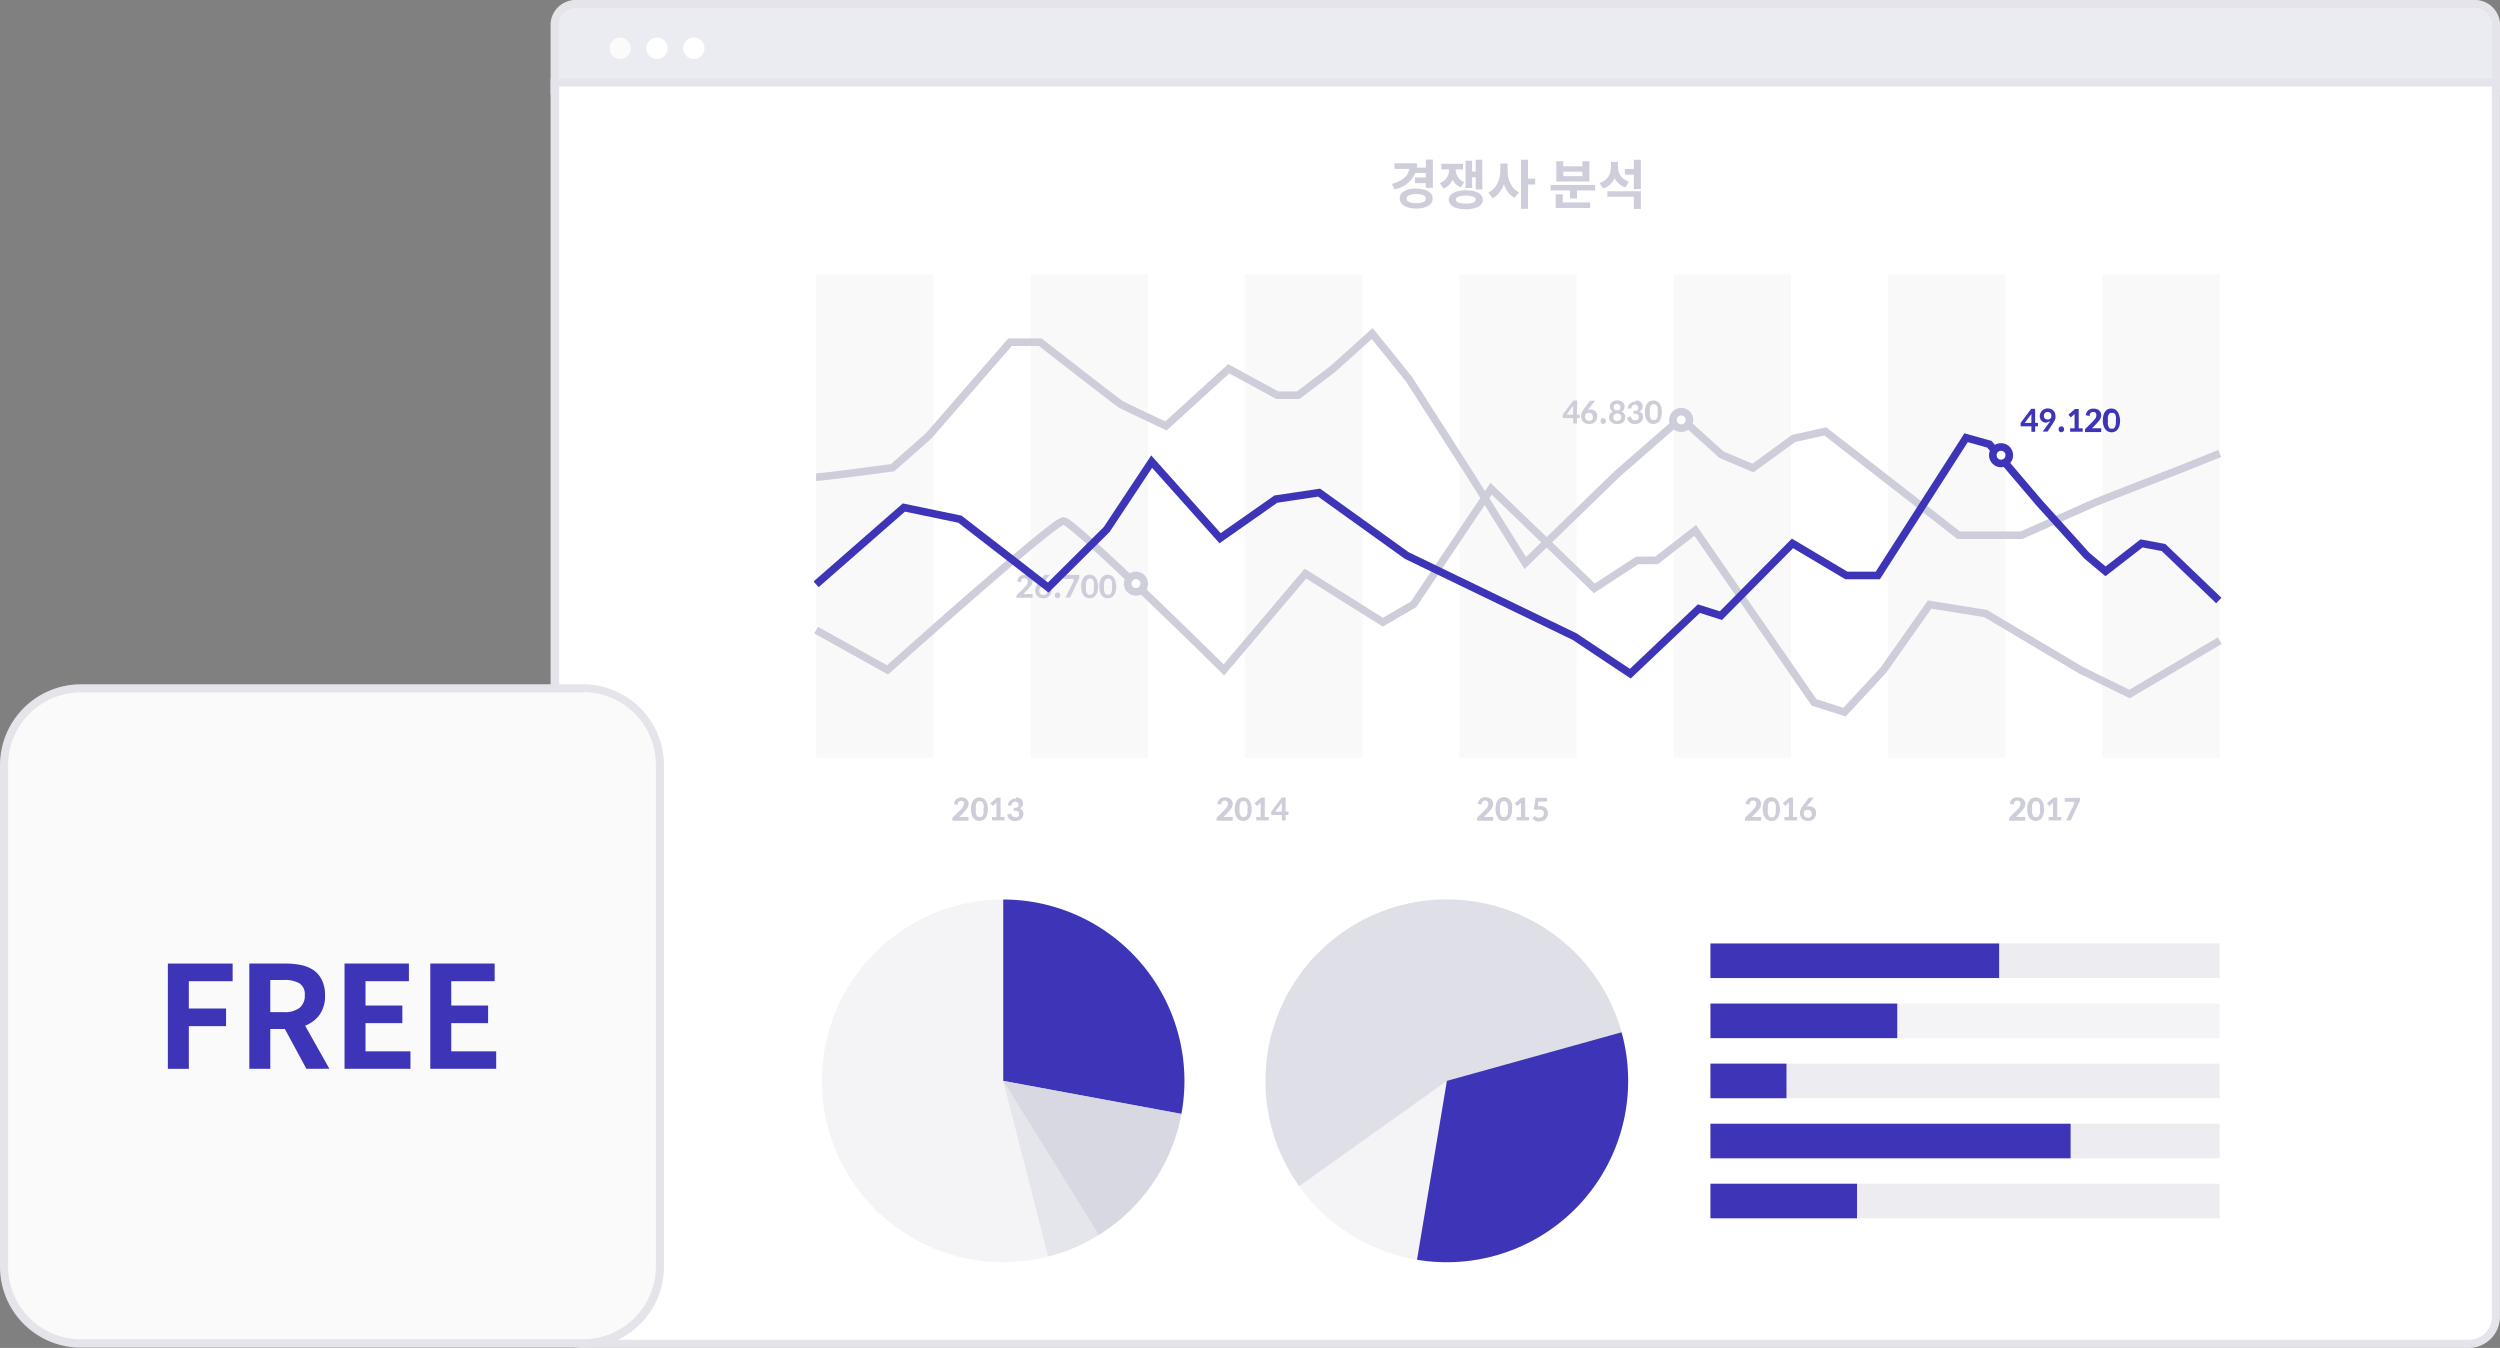 <svg xmlns="http://www.w3.org/2000/svg" viewBox="0 0 308.75 166.47"><rect x="0" y="0" width="308.75" height="166.47" fill="#808080" stroke="none"/><defs><style>.cls-1{fill:#ebebf2;}.cls-12,.cls-2,.cls-6{fill:#e4e4ea;}.cls-11,.cls-3,.cls-4,.cls-8{fill:#fff;}.cls-13,.cls-3{opacity:0.8;}.cls-5{fill:#cecedb;}.cls-6{opacity:0.2;}.cls-10,.cls-7{fill:none;}.cls-7,.cls-8{stroke:#cecedb;}.cls-10,.cls-11,.cls-7,.cls-8{stroke-miterlimit:10;stroke-width:0.94px;}.cls-9{fill:#3d34b7;}.cls-10,.cls-11{stroke:#3d34b7;}.cls-12,.cls-14{opacity:0.4;}.cls-13,.cls-14,.cls-15{fill:#d0d0dd;}.cls-15{opacity:0.6;}.cls-16{fill:#fafafa;}</style></defs><title>자산 4</title><g id="레이어_2" data-name="레이어 2"><g id="레이어_1-2" data-name="레이어 1"><path class="cls-1" d="M68.55,11.2V2.86A2.62,2.62,0,0,1,71.36.5H305.43a2.62,2.62,0,0,1,2.82,2.35V11.2Z"/><path class="cls-2" d="M305.43,1a2.12,2.12,0,0,1,2.31,1.85v7.84H69V2.86A2.12,2.12,0,0,1,71.36,1H305.43m0-1H71.36A3.12,3.12,0,0,0,68,2.86V11.7H308.75V2.86A3.12,3.12,0,0,0,305.43,0Z"/><circle class="cls-3" cx="76.59" cy="5.96" r="1.32"/><circle class="cls-4" cx="81.14" cy="5.96" r="1.32"/><circle class="cls-4" cx="85.69" cy="5.96" r="1.32"/><path class="cls-4" d="M72.06,166a3.36,3.36,0,0,1-3.51-3.18V10.19h239.7v152.6a3.36,3.36,0,0,1-3.51,3.18Z"/><path class="cls-2" d="M307.75,10.69v152.1a2.86,2.86,0,0,1-3,2.68H72.06a2.86,2.86,0,0,1-3-2.68V10.69h238.7m1-1H68v153.1a3.86,3.86,0,0,0,4,3.68H304.74a3.86,3.86,0,0,0,4-3.68V9.69Z"/><path class="cls-5" d="M174.79,21.38a3.52,3.52,0,0,1-2.56,2l-.34-.68a3.69,3.69,0,0,0,1.56-.75,1.8,1.8,0,0,0,.6-1.09h-1.83v-.7H175a3.71,3.71,0,0,1,0,.55h1.09v-1h.87v3.49h-.87v-.58h-1.34v-.7h1.34v-.56Zm.12,1.92a3.82,3.82,0,0,1,.84.09,2.14,2.14,0,0,1,.64.25,1.23,1.23,0,0,1,.41.39,1,1,0,0,1,0,1,1.24,1.24,0,0,1-.41.39,2.14,2.14,0,0,1-.64.25,4.15,4.15,0,0,1-1.68,0,2.19,2.19,0,0,1-.64-.25A1.23,1.23,0,0,1,173,25a1,1,0,0,1,0-1,1.22,1.22,0,0,1,.42-.39,2.19,2.19,0,0,1,.64-.25A3.8,3.8,0,0,1,174.92,23.3Zm0,1.79a2.17,2.17,0,0,0,.87-.14.44.44,0,0,0,0-.84,2.17,2.17,0,0,0-.87-.14,2.2,2.2,0,0,0-.88.14.44.44,0,0,0,0,.84A2.2,2.2,0,0,0,174.92,25.09Z"/><path class="cls-5" d="M180.42,23.14a1.91,1.91,0,0,1-.62-.39,2,2,0,0,1-.4-.56,2.27,2.27,0,0,1-.44.65,1.93,1.93,0,0,1-.69.45l-.45-.67a1.86,1.86,0,0,0,.52-.31,1.77,1.77,0,0,0,.36-.41,1.67,1.67,0,0,0,.2-.47,2.1,2.1,0,0,0,.06-.51v0H178v-.69h2.68v.69h-.9v0a2,2,0,0,0,.06.48,1.5,1.5,0,0,0,.19.44,1.64,1.64,0,0,0,.33.37,1.58,1.58,0,0,0,.48.27Zm.61.36a4.28,4.28,0,0,1,.86.08,2.41,2.41,0,0,1,.66.23,1.16,1.16,0,0,1,.42.36.88.88,0,0,1,0,1,1.16,1.16,0,0,1-.42.36,2.38,2.38,0,0,1-.66.23,4.74,4.74,0,0,1-1.73,0,2.38,2.38,0,0,1-.66-.23,1.19,1.19,0,0,1-.42-.36.87.87,0,0,1,0-1,1.19,1.19,0,0,1,.42-.36,2.41,2.41,0,0,1,.66-.23A4.32,4.32,0,0,1,181,23.5Zm0,1.64a2.65,2.65,0,0,0,.9-.12q.31-.12.31-.37t-.31-.37a2.64,2.64,0,0,0-.9-.12,2.7,2.7,0,0,0-.91.12q-.31.12-.31.37t.31.37A2.7,2.7,0,0,0,181,25.14Zm.78-1.92H181V19.85h.8v1.34h.45V19.73h.82V23.4h-.82V21.89h-.45Z"/><path class="cls-5" d="M186.2,21.08a4,4,0,0,0,.08.81,3.21,3.21,0,0,0,.25.76,2.64,2.64,0,0,0,.43.64,2.09,2.09,0,0,0,.63.46l-.53.68a2.34,2.34,0,0,1-.8-.67,3.45,3.45,0,0,1-.52-1,3.69,3.69,0,0,1-.55,1,2.37,2.37,0,0,1-.86.71l-.52-.7a2.15,2.15,0,0,0,.66-.47,2.7,2.7,0,0,0,.46-.66,3.37,3.37,0,0,0,.27-.79,4,4,0,0,0,.09-.84V20.2h.88Zm3.39,1.71h-.88v3h-.87V19.73h.87v2.33h.88Z"/><path class="cls-5" d="M197,22.84v.68h-2.24v1h-.87v-1h-2.39v-.68ZM193,25h3.38v.69h-4.25V24H193Zm3.29-2.58h-4.09v-2.5h.86v.62h2.36v-.62h.86Zm-.86-1.22h-2.36v.55h2.36Z"/><path class="cls-5" d="M200.74,23.15A2.25,2.25,0,0,1,199.4,22a2.45,2.45,0,0,1-.55.78,2.36,2.36,0,0,1-.87.51l-.45-.68a2.21,2.21,0,0,0,.65-.33,1.93,1.93,0,0,0,.44-.46,1.83,1.83,0,0,0,.25-.56,2.33,2.33,0,0,0,.08-.61V20h.88v.63a2,2,0,0,0,.08.56,1.77,1.77,0,0,0,.24.51,1.81,1.81,0,0,0,.42.43,2.2,2.2,0,0,0,.61.31Zm-2.23.47h4.14V25.8h-.87V24.3h-3.27Zm4.14-3.88v3.61h-.87V21.57h-1.11v-.7h1.11V19.73Z"/><path class="cls-5" d="M118.73,98.47a1,1,0,0,1,.36.06.84.84,0,0,1,.28.17.76.76,0,0,1,.18.26.81.81,0,0,1,.07.33.89.89,0,0,1-.05.28,1.4,1.4,0,0,1-.13.26,2.16,2.16,0,0,1-.18.24l-.2.23-.58.59.14,0h1v.47h-2V101l.94-.93a2.74,2.74,0,0,0,.34-.4.71.71,0,0,0,.12-.4A.38.38,0,0,0,119,99a.41.41,0,0,0-.29-.1.4.4,0,0,0-.27.09.5.5,0,0,0-.15.22.35.35,0,0,0,0,.09v.1l-.49-.08a1,1,0,0,1,.33-.64A1,1,0,0,1,118.73,98.47Z"/><path class="cls-5" d="M122,99.93a2.33,2.33,0,0,1-.08.65,1.3,1.3,0,0,1-.22.45.89.89,0,0,1-.33.27,1,1,0,0,1-.42.09,1,1,0,0,1-.41-.09.89.89,0,0,1-.33-.27,1.3,1.3,0,0,1-.22-.45,2.69,2.69,0,0,1,0-1.29,1.3,1.3,0,0,1,.22-.45.89.89,0,0,1,.33-.27,1,1,0,0,1,.41-.09,1,1,0,0,1,.42.09.89.89,0,0,1,.33.27,1.3,1.3,0,0,1,.22.45A2.35,2.35,0,0,1,122,99.93Zm-.52,0a2.43,2.43,0,0,0,0-.5,1,1,0,0,0-.12-.31.43.43,0,0,0-.17-.16.45.45,0,0,0-.2,0,.42.42,0,0,0-.19,0,.44.44,0,0,0-.16.16,1,1,0,0,0-.12.31,2.37,2.37,0,0,0,0,.5,2.3,2.3,0,0,0,0,.49,1,1,0,0,0,.12.31.41.41,0,0,0,.16.16.42.42,0,0,0,.19,0,.45.45,0,0,0,.2,0,.41.41,0,0,0,.17-.16,1,1,0,0,0,.12-.31A2.36,2.36,0,0,0,121.43,99.93Z"/><path class="cls-5" d="M123.57,98.51v2.39h.49v.42h-1.55v-.42h.55V99.13l-.46.42-.3-.34.81-.7Z"/><path class="cls-5" d="M125.48,98.47a1.07,1.07,0,0,1,.36.06.84.84,0,0,1,.27.16.68.68,0,0,1,.17.24.69.69,0,0,1,.06.29.59.59,0,0,1-.12.39.87.87,0,0,1-.3.23.65.65,0,0,1,.47.67.88.88,0,0,1-.09.38.85.85,0,0,1-.22.28.93.93,0,0,1-.32.17,1.27,1.27,0,0,1-.38.06,1.24,1.24,0,0,1-.38-.05.81.81,0,0,1-.28-.15.91.91,0,0,1-.2-.24,1.5,1.5,0,0,1-.14-.33l.46-.18a.75.75,0,0,0,.05.14l.08.14.1.11.13.08a.4.4,0,0,0,.17,0,.6.6,0,0,0,.22,0,.47.47,0,0,0,.15-.09.38.38,0,0,0,.09-.13.41.41,0,0,0,0-.15.83.83,0,0,0,0-.18.26.26,0,0,0-.09-.14.47.47,0,0,0-.2-.09,1.55,1.55,0,0,0-.35,0v-.38a1.41,1.41,0,0,0,.31,0,.48.48,0,0,0,.19-.08.28.28,0,0,0,.09-.13.48.48,0,0,0,0-.16.37.37,0,0,0-.1-.29.41.41,0,0,0-.29-.1.44.44,0,0,0-.28.08.48.48,0,0,0-.16.22,1.3,1.3,0,0,0,0,.18l-.24,0-.25,0a.93.93,0,0,1,1-.84Z"/><path class="cls-5" d="M183.52,98.47a1,1,0,0,1,.36.06.84.84,0,0,1,.28.17.76.76,0,0,1,.18.26.81.81,0,0,1,.07.33.89.89,0,0,1-.05.28,1.4,1.4,0,0,1-.13.26,2.16,2.16,0,0,1-.18.24l-.2.23-.58.59.14,0h1v.47h-2V101l.94-.93a2.74,2.74,0,0,0,.34-.4.71.71,0,0,0,.12-.4.38.38,0,0,0-.11-.3.41.41,0,0,0-.29-.1.4.4,0,0,0-.27.09.5.5,0,0,0-.15.22.35.35,0,0,0,0,.09v.1l-.49-.08a1,1,0,0,1,.33-.64A1,1,0,0,1,183.52,98.47Z"/><path class="cls-5" d="M186.74,99.93a2.33,2.33,0,0,1-.08.65,1.3,1.3,0,0,1-.22.45.89.89,0,0,1-.33.27,1,1,0,0,1-.42.09,1,1,0,0,1-.41-.09A.89.89,0,0,1,185,101a1.3,1.3,0,0,1-.22-.45,2.69,2.69,0,0,1,0-1.29,1.3,1.3,0,0,1,.22-.45.89.89,0,0,1,.33-.27,1,1,0,0,1,.41-.09,1,1,0,0,1,.42.09.89.89,0,0,1,.33.27,1.3,1.3,0,0,1,.22.45A2.35,2.35,0,0,1,186.74,99.93Zm-.52,0a2.43,2.43,0,0,0,0-.5,1,1,0,0,0-.12-.31.43.43,0,0,0-.17-.16.45.45,0,0,0-.2,0,.42.42,0,0,0-.19,0,.44.44,0,0,0-.16.16,1,1,0,0,0-.12.31,2.37,2.37,0,0,0,0,.5,2.3,2.3,0,0,0,0,.49,1,1,0,0,0,.12.31.41.41,0,0,0,.16.16.42.42,0,0,0,.19,0,.45.45,0,0,0,.2,0,.41.41,0,0,0,.17-.16,1,1,0,0,0,.12-.31A2.36,2.36,0,0,0,186.22,99.93Z"/><path class="cls-5" d="M188.36,98.51v2.39h.49v.42H187.3v-.42h.55V99.13l-.46.42-.3-.34.81-.7Z"/><path class="cls-5" d="M191.05,99H190l-.09.55.17,0h.16a1.1,1.1,0,0,1,.4.07.82.82,0,0,1,.29.19.77.77,0,0,1,.18.28,1,1,0,0,1,.06.35,1,1,0,0,1-.08.41.94.94,0,0,1-.22.32,1,1,0,0,1-.34.21,1.18,1.18,0,0,1-.42.07l-.25,0-.23-.08-.2-.11-.17-.13.26-.38.15.11.11.07.15.06a.62.62,0,0,0,.21,0,.51.51,0,0,0,.39-.15.56.56,0,0,0,.14-.39.47.47,0,0,0-.13-.35.52.52,0,0,0-.39-.12l-.21,0-.2.06-.32-.09q.18-1.05.23-1.41h1.42Z"/><path class="cls-5" d="M216.61,98.47a1,1,0,0,1,.36.06.84.84,0,0,1,.28.17.76.76,0,0,1,.18.26.81.81,0,0,1,.07.33.89.89,0,0,1-.05.28,1.4,1.4,0,0,1-.13.26,2.16,2.16,0,0,1-.18.24l-.2.23-.58.59.14,0h1v.47h-2V101l.94-.93a2.74,2.74,0,0,0,.34-.4.71.71,0,0,0,.12-.4.38.38,0,0,0-.11-.3.41.41,0,0,0-.29-.1.4.4,0,0,0-.27.09.5.5,0,0,0-.15.22.35.35,0,0,0,0,.09v.1l-.49-.08a1,1,0,0,1,.33-.64A1,1,0,0,1,216.61,98.47Z"/><path class="cls-5" d="M219.83,99.93a2.33,2.33,0,0,1-.08.65,1.3,1.3,0,0,1-.22.45.89.89,0,0,1-.33.27,1,1,0,0,1-.42.09,1,1,0,0,1-.41-.09A.89.89,0,0,1,218,101a1.3,1.3,0,0,1-.22-.45,2.69,2.69,0,0,1,0-1.29,1.3,1.3,0,0,1,.22-.45.89.89,0,0,1,.33-.27,1,1,0,0,1,.41-.09,1,1,0,0,1,.42.09.89.89,0,0,1,.33.27,1.3,1.3,0,0,1,.22.45A2.35,2.35,0,0,1,219.83,99.93Zm-.52,0a2.43,2.43,0,0,0,0-.5,1,1,0,0,0-.12-.31A.43.43,0,0,0,219,99a.45.45,0,0,0-.2,0,.42.42,0,0,0-.19,0,.44.44,0,0,0-.16.16,1,1,0,0,0-.12.31,2.37,2.37,0,0,0,0,.5,2.3,2.3,0,0,0,0,.49,1,1,0,0,0,.12.31.41.41,0,0,0,.16.16.42.42,0,0,0,.19,0,.45.45,0,0,0,.2,0,.41.41,0,0,0,.17-.16,1,1,0,0,0,.12-.31A2.36,2.36,0,0,0,219.3,99.93Z"/><path class="cls-5" d="M221.44,98.51v2.39h.49v.42h-1.55v-.42h.55V99.13l-.46.42-.3-.34.81-.7Z"/><path class="cls-5" d="M223.44,99.58a1,1,0,0,1,.32.05.76.76,0,0,1,.27.16.78.78,0,0,1,.19.27.91.91,0,0,1,.07.38,1,1,0,0,1-.07.37.92.92,0,0,1-.52.51,1.18,1.18,0,0,1-.83,0,.88.88,0,0,1-.31-.2.89.89,0,0,1-.2-.32,1.18,1.18,0,0,1-.07-.41,1.1,1.1,0,0,1,.09-.41,2,2,0,0,1,.25-.44l.29-.39.47-.64H224l-.42.52-.41.52,0,0-.06.06,0,0,.14,0Zm-.66.88a.51.51,0,0,0,.13.38.47.47,0,0,0,.35.14.56.56,0,0,0,.2,0,.51.51,0,0,0,.17-.1.47.47,0,0,0,.11-.16.53.53,0,0,0,0-.21.47.47,0,0,0-.14-.37.54.54,0,0,0-.37-.13.47.47,0,0,0-.36.14A.49.49,0,0,0,222.78,100.46Z"/><path class="cls-5" d="M249.23,98.47a1,1,0,0,1,.36.06.84.84,0,0,1,.28.17.76.76,0,0,1,.18.26.81.81,0,0,1,.07.33.89.89,0,0,1-.05.28,1.4,1.4,0,0,1-.13.26,2.16,2.16,0,0,1-.18.24l-.2.23-.58.59.14,0h1v.47h-2V101l.94-.93a2.74,2.74,0,0,0,.34-.4.71.71,0,0,0,.12-.4.38.38,0,0,0-.11-.3.41.41,0,0,0-.29-.1.4.4,0,0,0-.27.09.5.5,0,0,0-.15.22.35.35,0,0,0,0,.09v.1l-.49-.08a1,1,0,0,1,.33-.64A1,1,0,0,1,249.23,98.47Z"/><path class="cls-5" d="M252.45,99.93a2.33,2.33,0,0,1-.08.65,1.3,1.3,0,0,1-.22.45.89.89,0,0,1-.33.27,1,1,0,0,1-.42.09,1,1,0,0,1-.41-.09.89.89,0,0,1-.33-.27,1.3,1.3,0,0,1-.22-.45,2.69,2.69,0,0,1,0-1.29,1.3,1.3,0,0,1,.22-.45.89.89,0,0,1,.33-.27,1,1,0,0,1,.41-.09,1,1,0,0,1,.42.09.89.89,0,0,1,.33.27,1.3,1.3,0,0,1,.22.45A2.35,2.35,0,0,1,252.45,99.93Zm-.52,0a2.43,2.43,0,0,0,0-.5,1,1,0,0,0-.12-.31.43.43,0,0,0-.17-.16.45.45,0,0,0-.2,0,.42.42,0,0,0-.19,0,.44.44,0,0,0-.16.16,1,1,0,0,0-.12.31,2.37,2.37,0,0,0,0,.5,2.3,2.3,0,0,0,0,.49,1,1,0,0,0,.12.31.41.41,0,0,0,.16.16.42.42,0,0,0,.19,0,.45.45,0,0,0,.2,0,.41.41,0,0,0,.17-.16,1,1,0,0,0,.12-.31A2.36,2.36,0,0,0,251.93,99.93Z"/><path class="cls-5" d="M254.07,98.51v2.39h.49v.42H253v-.42h.55V99.13l-.46.42-.3-.34.81-.7Z"/><path class="cls-5" d="M256.87,98.53v.37l-1.14,2.43h-.58l.5-1,.49-1,0-.06,0-.07v-.05a.64.64,0,0,1,.08-.13H255v-.47Z"/><path class="cls-5" d="M151.36,98.47a1,1,0,0,1,.36.06.84.84,0,0,1,.28.17.76.76,0,0,1,.18.26.81.81,0,0,1,.07.33.89.89,0,0,1-.05.28,1.4,1.4,0,0,1-.13.26,2.16,2.16,0,0,1-.18.24l-.2.23-.58.59.14,0h1v.47h-2V101l.94-.93a2.74,2.74,0,0,0,.34-.4.71.71,0,0,0,.12-.4.38.38,0,0,0-.11-.3.41.41,0,0,0-.29-.1.4.4,0,0,0-.27.09.5.5,0,0,0-.15.22.35.35,0,0,0,0,.09v.1l-.49-.08a1,1,0,0,1,.33-.64A1,1,0,0,1,151.36,98.47Z"/><path class="cls-5" d="M154.58,99.93a2.33,2.33,0,0,1-.08.65,1.3,1.3,0,0,1-.22.45.89.89,0,0,1-.33.27,1,1,0,0,1-.42.09,1,1,0,0,1-.41-.09.89.89,0,0,1-.33-.27,1.3,1.3,0,0,1-.22-.45,2.69,2.69,0,0,1,0-1.29,1.3,1.3,0,0,1,.22-.45.89.89,0,0,1,.33-.27,1,1,0,0,1,.41-.09,1,1,0,0,1,.42.09.89.89,0,0,1,.33.27,1.3,1.3,0,0,1,.22.45A2.35,2.35,0,0,1,154.58,99.93Zm-.52,0a2.43,2.43,0,0,0,0-.5,1,1,0,0,0-.12-.31.43.43,0,0,0-.17-.16.45.45,0,0,0-.2,0,.42.42,0,0,0-.19,0,.44.44,0,0,0-.16.16,1,1,0,0,0-.12.31,2.37,2.37,0,0,0,0,.5,2.3,2.3,0,0,0,0,.49,1,1,0,0,0,.12.31.41.41,0,0,0,.16.16.42.42,0,0,0,.19,0,.45.45,0,0,0,.2,0,.41.41,0,0,0,.17-.16,1,1,0,0,0,.12-.31A2.36,2.36,0,0,0,154.05,99.93Z"/><path class="cls-5" d="M156.2,98.51v2.39h.49v.42h-1.55v-.42h.55V99.13l-.46.42-.3-.34.81-.7Z"/><path class="cls-5" d="M158.77,100.22h.35v.43h-.35v.68h-.46v-.68H157v-.42l.65-.87.65-.87h.49Zm-.46-.87s0,0,0-.09,0-.09,0-.14l-.83,1.11h.82Z"/><rect class="cls-6" x="78.19" y="56.49" width="59.69" height="14.49" transform="translate(171.77 -44.3) rotate(90)"/><rect class="cls-6" x="104.66" y="56.49" width="59.69" height="14.49" transform="translate(198.24 -70.77) rotate(90)"/><rect class="cls-6" x="131.14" y="56.49" width="59.69" height="14.49" transform="translate(224.72 -97.25) rotate(90)"/><rect class="cls-6" x="157.61" y="56.49" width="59.69" height="14.49" transform="translate(251.19 -123.72) rotate(90)"/><rect class="cls-6" x="184.09" y="56.49" width="59.69" height="14.49" transform="translate(277.67 -150.2) rotate(90)"/><rect class="cls-6" x="210.56" y="56.49" width="59.69" height="14.49" transform="translate(304.14 -176.67) rotate(90)"/><rect class="cls-6" x="237.04" y="56.49" width="59.69" height="14.49" transform="translate(330.62 -203.15) rotate(90)"/><path class="cls-7" d="M100.79,58.93c.83,0,9.45-1.17,9.45-1.17l4.45-3.93,10.05-11.57h3.73s9.48,7.39,9.91,7.65S144,52.6,144,52.6l7.75-7.06,6,3.27h2.58l4.31-3.27,4.83-4.35L174,46.81l7.77,12.13,6.6,10.6,11.34-11,7.9-6.89,5,4.51,3.88,1.64,5-3.64,3.93-.89L241.89,66.1h7.75L259,61.95l10.77-4.19L274.13,56"/><path class="cls-7" d="M100.79,77.82l8.82,4.91s20.53-18.4,21.73-18.4,19.81,18.4,19.81,18.4l10.07-11.89,9.56,6,3.79-2.2,9.58-14.28,12.75,12.3,5.29-3.45h2.39l4.78-3.71,14.68,21.25,3.76,1.2,4.78-5.16,5.73-8.13,6.91,1.11,11.78,7,6,2.94,11.14-6.59"/><circle class="cls-8" cx="207.63" cy="51.86" r="1.02"/><path class="cls-5" d="M194.75,51.2h.35v.43h-.35v.68h-.46v-.68H193V51.2l.65-.87.65-.87h.49Zm-.46-.87s0,0,0-.09,0-.09,0-.14l-.83,1.11h.82Z"/><path class="cls-5" d="M196.41,50.56a1,1,0,0,1,.32.05.76.76,0,0,1,.27.16.8.8,0,0,1,.19.27.92.92,0,0,1,.07.38,1,1,0,0,1-.07.37.93.93,0,0,1-.52.51,1.19,1.19,0,0,1-.83,0,.91.91,0,0,1-.31-.2.89.89,0,0,1-.2-.32,1.18,1.18,0,0,1-.07-.41,1.1,1.1,0,0,1,.09-.41,2,2,0,0,1,.25-.44l.29-.39.47-.64H197l-.42.52-.41.52,0,0-.06.06,0,0,.14,0Zm-.66.88a.52.52,0,0,0,.13.38.47.47,0,0,0,.35.14.56.56,0,0,0,.2,0,.49.49,0,0,0,.17-.1.48.48,0,0,0,.11-.16.53.53,0,0,0,0-.21.47.47,0,0,0-.14-.37.53.53,0,0,0-.37-.13.47.47,0,0,0-.36.14A.49.49,0,0,0,195.76,51.44Z"/><path class="cls-5" d="M198,52.36a.32.32,0,0,1-.24-.1.39.39,0,0,1,0-.52.32.32,0,0,1,.24-.1.33.33,0,0,1,.25.1.39.39,0,0,1,0,.52A.32.32,0,0,1,198,52.36Z"/><path class="cls-5" d="M199.72,52.38a1.33,1.33,0,0,1-.4-.06.94.94,0,0,1-.31-.17.74.74,0,0,1-.21-.26.82.82,0,0,1-.07-.35.77.77,0,0,1,.11-.42.74.74,0,0,1,.36-.28.73.73,0,0,1-.28-.26.67.67,0,0,1-.1-.36.73.73,0,0,1,.07-.32.74.74,0,0,1,.19-.24.86.86,0,0,1,.28-.16,1.14,1.14,0,0,1,.36-.06,1.17,1.17,0,0,1,.37.06.88.88,0,0,1,.29.16.72.72,0,0,1,.26.56.67.67,0,0,1-.1.36.69.69,0,0,1-.29.26.73.73,0,0,1,.36.28.78.78,0,0,1,.11.42.81.81,0,0,1-.07.35.73.73,0,0,1-.2.26,1,1,0,0,1-.32.17A1.35,1.35,0,0,1,199.72,52.38Zm0-.41a.51.51,0,0,0,.36-.12.4.4,0,0,0,.13-.31.45.45,0,0,0-.13-.35.5.5,0,0,0-.35-.12.48.48,0,0,0-.35.12.46.46,0,0,0-.13.35.42.42,0,0,0,.12.31A.49.49,0,0,0,199.72,52Zm0-1.31a.42.42,0,0,0,.19,0,.37.37,0,0,0,.13-.1.42.42,0,0,0,.07-.14.53.53,0,0,0,0-.15A.39.39,0,0,0,200,50a.4.4,0,0,0-.31-.11.39.39,0,0,0-.3.11.39.39,0,0,0-.1.27.54.54,0,0,0,0,.15.41.41,0,0,0,.07.14.36.36,0,0,0,.12.1A.4.4,0,0,0,199.72,50.65Z"/><path class="cls-5" d="M202,49.45a1.11,1.11,0,0,1,.36.06.88.88,0,0,1,.28.16.69.69,0,0,1,.17.24.66.66,0,0,1,.06.29.59.59,0,0,1-.12.39.89.89,0,0,1-.3.23.74.74,0,0,1,.36.26.72.72,0,0,1,.11.41.87.87,0,0,1-.09.38.83.83,0,0,1-.22.28.93.93,0,0,1-.32.17,1.34,1.34,0,0,1-.75,0,.82.82,0,0,1-.28-.15.92.92,0,0,1-.2-.24,1.52,1.52,0,0,1-.14-.33l.46-.18a.81.81,0,0,0,.05.14l.08.14.1.11.13.08a.4.4,0,0,0,.17,0,.59.59,0,0,0,.22,0,.47.47,0,0,0,.15-.09.37.37,0,0,0,.09-.13.42.42,0,0,0,0-.15.77.77,0,0,0,0-.18.26.26,0,0,0-.09-.14.49.49,0,0,0-.2-.09,1.55,1.55,0,0,0-.35,0v-.38a1.41,1.41,0,0,0,.31,0,.49.49,0,0,0,.19-.08.29.29,0,0,0,.09-.13.48.48,0,0,0,0-.16.37.37,0,0,0-.1-.29.41.41,0,0,0-.29-.1.43.43,0,0,0-.28.09.47.47,0,0,0-.16.22,1.16,1.16,0,0,0,0,.18l-.24,0-.25,0a.93.93,0,0,1,1-.84Z"/><path class="cls-5" d="M205.24,50.91a2.32,2.32,0,0,1-.08.64,1.31,1.31,0,0,1-.22.45.9.9,0,0,1-.33.27,1,1,0,0,1-.42.09,1,1,0,0,1-.41-.09.91.91,0,0,1-.33-.27,1.33,1.33,0,0,1-.22-.45,2.36,2.36,0,0,1-.08-.64,2.4,2.4,0,0,1,.08-.65,1.33,1.33,0,0,1,.22-.45.9.9,0,0,1,.33-.26,1,1,0,0,1,.41-.09,1,1,0,0,1,.42.09.89.89,0,0,1,.33.26,1.32,1.32,0,0,1,.22.45A2.36,2.36,0,0,1,205.24,50.91Zm-.52,0a2.36,2.36,0,0,0,0-.5,1,1,0,0,0-.12-.31.43.43,0,0,0-.17-.16.45.45,0,0,0-.2,0,.42.42,0,0,0-.19,0,.43.43,0,0,0-.16.16,1,1,0,0,0-.12.31,2.36,2.36,0,0,0,0,.5,2.31,2.31,0,0,0,0,.49,1,1,0,0,0,.12.31.4.4,0,0,0,.16.16.43.43,0,0,0,.19,0,.46.46,0,0,0,.2,0,.4.4,0,0,0,.17-.16,1,1,0,0,0,.12-.31A2.31,2.31,0,0,0,204.71,50.91Z"/><path class="cls-9" d="M251.34,52.22h.35v.43h-.35v.68h-.46v-.68h-1.33v-.42l.65-.87.65-.87h.49Zm-.46-.87s0,0,0-.09,0-.09,0-.14l-.83,1.11h.82Z"/><path class="cls-9" d="M252.7,52.2a.85.85,0,0,1-.29-.05.72.72,0,0,1-.25-.15.79.79,0,0,1-.18-.26.87.87,0,0,1-.07-.36A.92.92,0,0,1,252,51a.91.91,0,0,1,.2-.29.94.94,0,0,1,.31-.2,1,1,0,0,1,.39-.07,1.07,1.07,0,0,1,.39.07.83.83,0,0,1,.49.49,1.06,1.06,0,0,1,.07.38,1,1,0,0,1,0,.26,1.63,1.63,0,0,1-.09.26,2.44,2.44,0,0,1-.13.24l-.14.22-.62.94h-.6l.81-1.12.13-.13-.08,0a.48.48,0,0,1-.17.06Zm.64-.85a.45.45,0,0,0-.13-.35.47.47,0,0,0-.34-.12.44.44,0,0,0-.33.13.47.47,0,0,0-.12.34.45.45,0,0,0,.12.34.56.56,0,0,0,.69,0A.45.45,0,0,0,253.34,51.35Z"/><path class="cls-9" d="M254.57,53.38a.32.32,0,0,1-.24-.1.39.39,0,0,1,0-.52.32.32,0,0,1,.24-.1.33.33,0,0,1,.25.1.39.39,0,0,1,0,.52A.33.33,0,0,1,254.57,53.38Z"/><path class="cls-9" d="M256.72,50.51v2.39h.49v.42h-1.55v-.42h.55V51.13l-.46.42-.3-.34.81-.7Z"/><path class="cls-9" d="M258.61,50.47a1,1,0,0,1,.36.06.84.84,0,0,1,.28.17.76.76,0,0,1,.18.26.81.81,0,0,1,.07.33.89.89,0,0,1-.05.28,1.4,1.4,0,0,1-.13.26,2.07,2.07,0,0,1-.18.24l-.2.23-.58.59.14,0h1v.47h-2V53l.94-.93a2.69,2.69,0,0,0,.34-.4.71.71,0,0,0,.12-.4.38.38,0,0,0-.11-.3.41.41,0,0,0-.29-.1.4.4,0,0,0-.27.09.49.49,0,0,0-.15.22.35.35,0,0,0,0,.09v.1l-.49-.08a1,1,0,0,1,.33-.64A1,1,0,0,1,258.61,50.47Z"/><path class="cls-9" d="M261.83,51.93a2.33,2.33,0,0,1-.08.65,1.3,1.3,0,0,1-.22.45.88.88,0,0,1-.33.27,1,1,0,0,1-.42.09,1,1,0,0,1-.41-.09A.88.88,0,0,1,260,53a1.3,1.3,0,0,1-.22-.45,2.69,2.69,0,0,1,0-1.29,1.3,1.3,0,0,1,.22-.45.89.89,0,0,1,.33-.27,1,1,0,0,1,.41-.09,1,1,0,0,1,.42.09.89.89,0,0,1,.33.27,1.3,1.3,0,0,1,.22.45A2.35,2.35,0,0,1,261.83,51.93Zm-.52,0a2.43,2.43,0,0,0,0-.5,1,1,0,0,0-.12-.31A.43.43,0,0,0,261,51a.44.44,0,0,0-.2,0,.41.41,0,0,0-.19,0,.44.44,0,0,0-.16.16,1,1,0,0,0-.12.31,2.37,2.37,0,0,0,0,.5,2.32,2.32,0,0,0,0,.49,1,1,0,0,0,.12.31.42.42,0,0,0,.16.16.43.43,0,0,0,.19,0,.46.46,0,0,0,.2,0,.41.41,0,0,0,.17-.16,1,1,0,0,0,.12-.31A2.38,2.38,0,0,0,261.31,51.93Z"/><circle class="cls-8" cx="140.29" cy="72.08" r="1.02"/><path class="cls-5" d="M126.68,71A1,1,0,0,1,127,71a.84.84,0,0,1,.28.17.76.76,0,0,1,.18.26.81.81,0,0,1,.07.33.89.89,0,0,1-.05.28,1.4,1.4,0,0,1-.13.26,2.16,2.16,0,0,1-.18.24l-.2.23-.58.59.14,0h1v.47h-2v-.3l.94-.93a2.74,2.74,0,0,0,.34-.4.71.71,0,0,0,.12-.4.38.38,0,0,0-.11-.3.41.41,0,0,0-.29-.1.4.4,0,0,0-.27.09.5.5,0,0,0-.15.22.35.35,0,0,0,0,.09v.1l-.49-.08a1,1,0,0,1,.33-.64A1,1,0,0,1,126.68,71Z"/><path class="cls-5" d="M129,72.08a1,1,0,0,1,.32.05.76.76,0,0,1,.27.16.78.78,0,0,1,.19.27.91.91,0,0,1,.07.38,1,1,0,0,1-.07.37.92.92,0,0,1-.52.51,1.18,1.18,0,0,1-.83,0,.88.88,0,0,1-.31-.2.89.89,0,0,1-.2-.32,1.18,1.18,0,0,1-.07-.41,1.1,1.1,0,0,1,.09-.41,2,2,0,0,1,.25-.44l.29-.39L129,71h.63l-.42.52-.41.52,0,0-.06.06,0,0,.14,0Zm-.66.88a.51.51,0,0,0,.13.38.47.47,0,0,0,.35.14.56.56,0,0,0,.2,0,.51.51,0,0,0,.17-.1.47.47,0,0,0,.11-.16.53.53,0,0,0,0-.21.47.47,0,0,0-.14-.37.54.54,0,0,0-.37-.13.47.47,0,0,0-.36.14A.49.49,0,0,0,128.37,73Z"/><path class="cls-5" d="M130.6,73.88a.32.32,0,0,1-.24-.1.39.39,0,0,1,0-.52.32.32,0,0,1,.24-.1.33.33,0,0,1,.25.1.39.39,0,0,1,0,.52A.33.33,0,0,1,130.6,73.88Z"/><path class="cls-5" d="M133.3,71v.37l-1.14,2.43h-.58l.5-1,.5-1,0-.06,0-.07v-.05a.64.64,0,0,1,.07-.13h-1.34V71Z"/><path class="cls-5" d="M135.61,72.43a2.33,2.33,0,0,1-.08.65,1.3,1.3,0,0,1-.22.45.89.89,0,0,1-.33.27,1,1,0,0,1-.42.09,1,1,0,0,1-.41-.09.9.9,0,0,1-.33-.27,1.32,1.32,0,0,1-.22-.45,2.72,2.72,0,0,1,0-1.29,1.32,1.32,0,0,1,.22-.45.9.9,0,0,1,.33-.27,1,1,0,0,1,.41-.09,1,1,0,0,1,.42.09.89.89,0,0,1,.33.27,1.3,1.3,0,0,1,.22.45A2.35,2.35,0,0,1,135.61,72.43Zm-.52,0a2.37,2.37,0,0,0,0-.5,1,1,0,0,0-.12-.31.42.42,0,0,0-.17-.16.45.45,0,0,0-.2,0,.4.4,0,0,0-.36.21,1,1,0,0,0-.12.31,2.37,2.37,0,0,0,0,.5,2.3,2.3,0,0,0,0,.49,1,1,0,0,0,.12.31.4.4,0,0,0,.16.16.42.42,0,0,0,.19,0,.45.45,0,0,0,.2,0,.4.4,0,0,0,.17-.16,1,1,0,0,0,.12-.31A2.3,2.3,0,0,0,135.09,72.43Z"/><path class="cls-5" d="M137.85,72.43a2.33,2.33,0,0,1-.08.65,1.3,1.3,0,0,1-.22.45.89.89,0,0,1-.33.27,1,1,0,0,1-.42.09,1,1,0,0,1-.41-.09.9.9,0,0,1-.33-.27,1.32,1.32,0,0,1-.22-.45,2.72,2.72,0,0,1,0-1.29,1.32,1.32,0,0,1,.22-.45.9.9,0,0,1,.33-.27,1,1,0,0,1,.41-.09,1,1,0,0,1,.42.09.89.89,0,0,1,.33.27,1.3,1.3,0,0,1,.22.45A2.35,2.35,0,0,1,137.85,72.43Zm-.52,0a2.37,2.37,0,0,0,0-.5,1,1,0,0,0-.12-.31.42.42,0,0,0-.17-.16.45.45,0,0,0-.2,0,.4.4,0,0,0-.36.21,1,1,0,0,0-.12.31,2.37,2.37,0,0,0,0,.5,2.3,2.3,0,0,0,0,.49,1,1,0,0,0,.12.31.4.4,0,0,0,.16.16.42.42,0,0,0,.19,0,.45.45,0,0,0,.2,0,.4.4,0,0,0,.17-.16,1,1,0,0,0,.12-.31A2.3,2.3,0,0,0,137.33,72.43Z"/><polyline class="cls-10" points="100.79 72.16 111.63 62.68 118.55 64.12 129.46 72.56 136.67 65.4 142.23 57.01 150.68 66.47 157.57 61.64 162.91 60.84 173.74 68.61 194.46 78.62 201.34 83.2 209.81 75.17 212.53 76.03 221.37 67.11 228.03 71.07 231.91 71.07 242.81 54.06 245.68 54.86 251.85 62.11 257.73 68.63 260.03 70.56 264.48 67.11 267.2 67.62 274.02 74.16"/><circle class="cls-11" cx="247.13" cy="56.22" r="1.02"/><circle class="cls-12" cx="123.9" cy="133.49" r="22.4"/><path class="cls-9" d="M123.9,133.49l0-22.4a22.4,22.4,0,0,1,22,26.49Z"/><path class="cls-13" d="M123.9,133.49l22,4.06a22.4,22.4,0,0,1-10.18,14.95Z"/><path class="cls-14" d="M123.9,133.49l11.85,19a22.4,22.4,0,0,1-6.3,2.69Z"/><circle class="cls-12" cx="178.69" cy="133.49" r="22.4"/><path class="cls-15" d="M178.69,133.49l-18.24,13a22.4,22.4,0,1,1,40.49-15.54Z"/><path class="cls-9" d="M178.69,133.49l21.57-6A22.4,22.4,0,0,1,175,155.58Z"/><rect class="cls-14" x="211.24" y="116.52" width="62.88" height="4.27"/><rect class="cls-9" x="211.24" y="116.52" width="35.65" height="4.27"/><rect class="cls-14" x="211.24" y="131.36" width="62.88" height="4.27"/><rect class="cls-9" x="211.24" y="131.36" width="9.39" height="4.27"/><rect class="cls-14" x="211.24" y="138.78" width="62.88" height="4.27"/><rect class="cls-9" x="211.24" y="138.78" width="44.48" height="4.27"/><rect class="cls-12" x="211.24" y="123.94" width="62.88" height="4.27"/><rect class="cls-9" x="211.24" y="123.94" width="23.07" height="4.27"/><rect class="cls-14" x="211.24" y="146.19" width="62.88" height="4.27"/><rect class="cls-9" x="211.24" y="146.19" width="18.1" height="4.27"/><path class="cls-16" d="M10,85H72a9.53,9.53,0,0,1,9.53,9.53v61.93A9.53,9.53,0,0,1,72,166H10A9.54,9.54,0,0,1,.5,156.44V94.51A9.54,9.54,0,0,1,10,85Z"/><path class="cls-2" d="M72,85.47a9,9,0,0,1,9,9v61.93a9,9,0,0,1-9,9H10a9,9,0,0,1-9-9V94.51a9,9,0,0,1,9-9H72m0-1H10a10,10,0,0,0-10,10v61.93a10,10,0,0,0,10,10H72a10,10,0,0,0,10-10V94.51a10,10,0,0,0-10-10Z"/><path class="cls-9" d="M20.73,119h8v2.18H23.32v3.37h4.6v2.18h-4.6V132H20.73Z"/><path class="cls-9" d="M37.84,132l-2.66-4.92h-1.8V132H30.79V119H35.3a9,9,0,0,1,1.91.19,4.26,4.26,0,0,1,1.55.65,3.17,3.17,0,0,1,1,1.21,4.2,4.2,0,0,1,.38,1.88,3.93,3.93,0,0,1-.67,2.39,4,4,0,0,1-1.79,1.35l3,5.32Zm-4.46-7h1.68a3,3,0,0,0,1.92-.52,1.88,1.88,0,0,0,.66-1.57,1.6,1.6,0,0,0-.66-1.47,3.63,3.63,0,0,0-1.92-.41H33.38Z"/><path class="cls-9" d="M42.55,119h7.95v2.18H45.14v3h4.55v2.18H45.14v3.48h5.55V132H42.55Z"/><path class="cls-9" d="M53.14,119h7.95v2.18H55.73v3h4.55v2.18H55.73v3.48h5.55V132H53.14Z"/></g></g></svg>